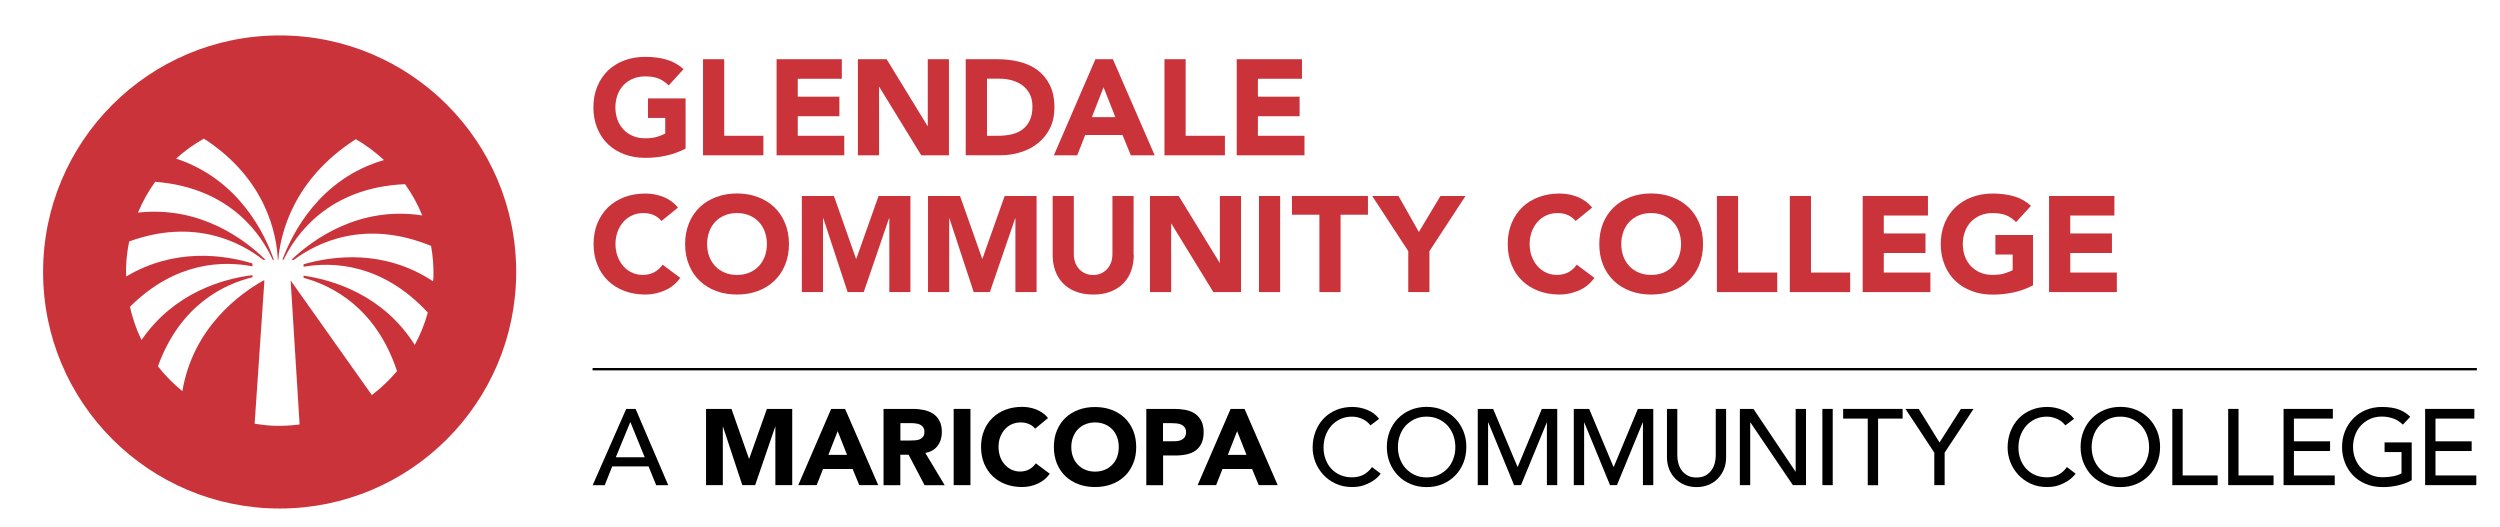 <?xml version="1.0" encoding="utf-8"?>
<!-- Generator: Adobe Illustrator 21.1.0, SVG Export Plug-In . SVG Version: 6.00 Build 0)  -->
<!DOCTYPE svg PUBLIC "-//W3C//DTD SVG 1.1//EN" "http://www.w3.org/Graphics/SVG/1.1/DTD/svg11.dtd">
<svg version="1.1" id="Layer_1" xmlns="http://www.w3.org/2000/svg" xmlns:xlink="http://www.w3.org/1999/xlink" x="0px" y="0px"
	 width="306.92px" height="64.75px" viewBox="0 0 306.92 64.75" style="enable-background:new 0 0 306.92 64.75;"
	 xml:space="preserve">
<style type="text/css">
	.st0{fill:#cb333b;}.black{fill:#000000;}
</style>
<path class="st0" d="M34.33,4.35c-16.04,0-29.04,13-29.04,29.04c0,16.04,13,29.04,29.04,29.04c16.04,0,29.04-13,29.04-29.04
	C63.38,17.35,50.37,4.35,34.33,4.35z M53.16,34.53c-6-3.95-12.25-3.13-15.89-2.09v0.31c3.55-0.62,9.62-0.45,15.25,5.62
	c-0.38,1.4-0.93,2.73-1.6,3.98c-3.86-6.13-9.98-7.97-13.65-8.51v0.27c3.46,0.92,8.89,3.65,11.47,11.45
	c-0.92,1.09-1.96,2.08-3.09,2.94l-9.97-14.07l1.1,17.68c-1.02,0.13-2.06,0.2-3.13,0.16c-0.81-0.03-1.61-0.12-2.39-0.25l1.2-17.59
	h-0.11c-2.89,1.61-8.66,5.79-9.96,13.59c-1.11-0.9-2.12-1.92-3-3.05c2.75-7.6,8.19-10.1,11.6-10.93v-0.26
	c-3.6,0.45-9.61,2.13-13.62,7.96c-0.63-1.28-1.09-2.65-1.42-4.07c5.65-5.63,11.57-5.65,15.04-4.97v-0.36
	c-3.53-1.07-9.59-1.93-15.5,1.61c-0.01-0.39-0.03-0.77-0.01-1.17c0.03-1.07,0.17-2.12,0.38-3.14c8.06-2.92,13.75,0.14,16.45,2.26
	h0.29c-2.49-2.45-7.99-6.65-15.66-5.8c0.56-1.34,1.26-2.61,2.11-3.78c9.3,0.72,13.11,6.63,14.43,9.58h0.14
	c-1.08-3.14-4.25-9.86-12-12.43c1.04-0.94,2.18-1.76,3.41-2.45c7.68,4.96,8.94,11.78,9.08,14.88h0.05
	c0.26-3.13,1.78-9.86,9.52-14.81c1.25,0.72,2.4,1.58,3.46,2.56c-7.92,2.29-11.29,9.04-12.47,12.24h0.15c1.43-3,5.45-8.87,14.91-9.28
	c0.84,1.19,1.56,2.47,2.11,3.84c-7.75-1.2-13.45,2.96-16.07,5.45h0.31c2.85-2.12,8.72-5.04,16.84-1.71
	c0.23,1.27,0.33,2.58,0.29,3.92C53.19,34.25,53.17,34.39,53.16,34.53z"/>
<rect x="72.75" y="45.18" class="black" width="231.33" height="0.29"/>
<path class="black" d="M76.88,50.2h1.15l4.01,9.37h-1.48l-0.94-2.31h-4.46l-0.92,2.31h-1.48L76.88,50.2z M79.15,56.14l-1.75-4.3h-0.03
	l-1.77,4.3H79.15z"/>
<polygon class="black" points="86.68,50.2 89.8,50.2 91.95,56.31 91.98,56.31 94.15,50.2 97.26,50.2 97.26,59.56 95.19,59.56 
	95.19,52.38 95.17,52.38 92.71,59.56 91.13,59.56 88.76,52.38 88.74,52.38 88.74,59.56 86.68,59.56 "/>
<path class="black" d="M102.04,50.2h1.71l4.07,9.36h-2.33l-0.81-1.98h-3.64l-0.78,1.98H98L102.04,50.2z M102.84,52.93l-1.14,2.91h2.29
	L102.84,52.93z"/>
<path class="black" d="M108.47,50.2h3.62c0.48,0,0.93,0.05,1.36,0.14c0.43,0.09,0.8,0.25,1.12,0.46c0.32,0.21,0.58,0.51,0.77,0.87
	c0.19,0.37,0.29,0.82,0.29,1.37c0,0.66-0.17,1.22-0.52,1.69c-0.34,0.46-0.85,0.75-1.51,0.88l2.38,3.96h-2.47l-1.96-3.74h-1.02v3.74
	h-2.06V50.2z M110.53,54.08h1.22c0.18,0,0.38-0.01,0.59-0.02c0.21-0.01,0.39-0.05,0.56-0.12c0.17-0.07,0.31-0.17,0.42-0.31
	c0.11-0.14,0.17-0.34,0.17-0.6c0-0.24-0.05-0.43-0.15-0.57c-0.1-0.14-0.22-0.25-0.37-0.32c-0.15-0.08-0.32-0.12-0.51-0.15
	c-0.2-0.03-0.38-0.04-0.57-0.04h-1.35V54.08z"/>
<rect x="117.08" y="50.2" class="black" width="2.06" height="9.36"/>
<path class="black" d="M127.08,52.63c-0.2-0.25-0.45-0.44-0.75-0.57c-0.3-0.13-0.64-0.2-1.03-0.2c-0.39,0-0.75,0.08-1.08,0.22
	c-0.33,0.15-0.62,0.36-0.86,0.63c-0.24,0.27-0.43,0.59-0.57,0.96c-0.14,0.37-0.2,0.77-0.2,1.2c0,0.44,0.07,0.84,0.2,1.21
	s0.32,0.68,0.56,0.95c0.24,0.27,0.52,0.48,0.84,0.63c0.32,0.15,0.67,0.23,1.04,0.23c0.42,0,0.8-0.09,1.12-0.27
	c0.33-0.18,0.6-0.42,0.81-0.74l1.72,1.28c-0.4,0.55-0.9,0.97-1.51,1.23c-0.61,0.27-1.24,0.4-1.88,0.4c-0.73,0-1.41-0.11-2.02-0.34
	c-0.62-0.23-1.15-0.56-1.6-0.99c-0.45-0.43-0.8-0.95-1.05-1.55c-0.25-0.61-0.38-1.29-0.38-2.04c0-0.75,0.12-1.43,0.38-2.04
	c0.25-0.61,0.6-1.13,1.05-1.55c0.45-0.43,0.98-0.76,1.6-0.99c0.62-0.23,1.29-0.34,2.02-0.34c0.27,0,0.54,0.02,0.83,0.07
	c0.29,0.05,0.57,0.13,0.85,0.23c0.28,0.11,0.54,0.25,0.8,0.42c0.26,0.18,0.49,0.39,0.69,0.65L127.08,52.63z"/>
<path class="black" d="M129.38,54.88c0-0.75,0.12-1.43,0.38-2.04c0.25-0.61,0.6-1.12,1.05-1.55c0.45-0.43,0.98-0.75,1.6-0.98
	c0.62-0.23,1.29-0.34,2.02-0.34c0.73,0,1.41,0.11,2.03,0.34c0.62,0.23,1.15,0.56,1.6,0.98c0.45,0.43,0.8,0.95,1.05,1.55
	c0.25,0.61,0.38,1.29,0.38,2.04c0,0.75-0.12,1.43-0.38,2.04c-0.25,0.61-0.6,1.13-1.05,1.55c-0.45,0.43-0.98,0.75-1.6,0.98
	c-0.62,0.23-1.29,0.34-2.03,0.34c-0.73,0-1.41-0.11-2.02-0.34c-0.62-0.23-1.15-0.56-1.6-0.98c-0.45-0.43-0.8-0.95-1.05-1.55
	C129.51,56.31,129.38,55.63,129.38,54.88 M131.52,54.88c0,0.44,0.07,0.85,0.21,1.21c0.13,0.37,0.33,0.68,0.59,0.95
	c0.26,0.27,0.56,0.48,0.92,0.63c0.36,0.15,0.76,0.23,1.2,0.23c0.44,0,0.84-0.08,1.2-0.23c0.36-0.15,0.66-0.36,0.92-0.63
	c0.26-0.27,0.45-0.59,0.59-0.95c0.13-0.36,0.2-0.77,0.2-1.21c0-0.43-0.07-0.83-0.2-1.2c-0.14-0.37-0.33-0.69-0.59-0.96
	c-0.26-0.27-0.56-0.48-0.92-0.63c-0.36-0.15-0.76-0.23-1.2-0.23c-0.44,0-0.84,0.08-1.2,0.23c-0.36,0.15-0.66,0.36-0.92,0.63
	c-0.26,0.27-0.45,0.59-0.59,0.96C131.59,54.05,131.52,54.45,131.52,54.88"/>
<path class="black" d="M140.73,50.2h3.48c0.48,0,0.94,0.05,1.37,0.13c0.43,0.09,0.81,0.24,1.13,0.46c0.32,0.22,0.58,0.51,0.77,0.88
	c0.19,0.36,0.29,0.83,0.29,1.38c0,0.55-0.09,1-0.26,1.37c-0.18,0.37-0.42,0.67-0.73,0.89c-0.31,0.22-0.67,0.38-1.1,0.47
	c-0.42,0.09-0.88,0.14-1.38,0.14h-1.51v3.65h-2.06V50.2z M142.79,54.17h1.38c0.18,0,0.36-0.02,0.53-0.05
	c0.17-0.03,0.33-0.09,0.46-0.18c0.14-0.09,0.25-0.2,0.33-0.34c0.08-0.15,0.12-0.33,0.12-0.55c0-0.24-0.06-0.43-0.16-0.58
	c-0.11-0.14-0.25-0.26-0.42-0.34c-0.17-0.08-0.36-0.13-0.58-0.15c-0.21-0.02-0.41-0.03-0.61-0.03h-1.06V54.17z"/>
<path class="black" d="M151.08,50.2h1.71l4.07,9.36h-2.33l-0.81-1.98h-3.64l-0.78,1.98h-2.27L151.08,50.2z M151.88,52.93l-1.14,2.91
	h2.29L151.88,52.93z"/>
<path class="black" d="M168.25,52.22c-0.27-0.34-0.6-0.61-1-0.79c-0.41-0.18-0.83-0.28-1.26-0.28c-0.53,0-1.01,0.1-1.44,0.3
	c-0.43,0.2-0.79,0.47-1.1,0.81c-0.3,0.34-0.54,0.75-0.71,1.21c-0.17,0.46-0.25,0.96-0.25,1.49c0,0.49,0.08,0.96,0.24,1.4
	c0.16,0.44,0.39,0.83,0.69,1.16c0.3,0.33,0.67,0.6,1.1,0.79c0.43,0.19,0.92,0.29,1.47,0.29c0.54,0,1.01-0.11,1.42-0.33
	c0.4-0.22,0.75-0.53,1.03-0.93l1.07,0.81c-0.07,0.1-0.19,0.24-0.37,0.42c-0.18,0.18-0.41,0.36-0.7,0.54
	c-0.29,0.18-0.64,0.34-1.05,0.48c-0.41,0.14-0.89,0.2-1.42,0.2c-0.74,0-1.41-0.14-2.01-0.42c-0.59-0.28-1.1-0.65-1.52-1.11
	c-0.42-0.46-0.74-0.98-0.96-1.55c-0.22-0.58-0.33-1.16-0.33-1.75c0-0.72,0.12-1.39,0.36-2c0.24-0.61,0.57-1.14,1-1.59
	c0.43-0.44,0.94-0.79,1.54-1.04c0.6-0.25,1.26-0.37,1.98-0.37c0.62,0,1.22,0.12,1.82,0.36c0.6,0.24,1.08,0.6,1.46,1.1L168.25,52.22z
	"/>
<path class="black" d="M175.14,59.8c-0.71,0-1.37-0.12-1.97-0.38c-0.6-0.25-1.11-0.6-1.54-1.04c-0.43-0.44-0.76-0.96-1.01-1.56
	c-0.24-0.6-0.36-1.25-0.36-1.95c0-0.7,0.12-1.34,0.36-1.94c0.24-0.6,0.58-1.12,1.01-1.56c0.43-0.44,0.94-0.79,1.54-1.04
	c0.6-0.25,1.26-0.38,1.97-0.38c0.71,0,1.37,0.12,1.97,0.38c0.6,0.25,1.11,0.6,1.54,1.04c0.43,0.44,0.76,0.96,1.01,1.56
	c0.24,0.6,0.36,1.25,0.36,1.94c0,0.7-0.12,1.35-0.36,1.95c-0.24,0.6-0.58,1.12-1.01,1.56c-0.43,0.44-0.94,0.79-1.54,1.04
	C176.51,59.68,175.86,59.8,175.14,59.8 M175.14,58.61c0.54,0,1.02-0.1,1.46-0.3c0.43-0.2,0.8-0.47,1.11-0.8
	c0.31-0.33,0.55-0.73,0.71-1.18c0.17-0.45,0.25-0.94,0.25-1.45c0-0.51-0.09-0.99-0.25-1.45c-0.17-0.45-0.41-0.85-0.71-1.18
	c-0.31-0.34-0.68-0.6-1.11-0.8c-0.43-0.2-0.92-0.3-1.46-0.3c-0.54,0-1.02,0.1-1.45,0.3c-0.43,0.2-0.8,0.47-1.11,0.8
	c-0.31,0.33-0.55,0.73-0.71,1.18c-0.17,0.46-0.25,0.94-0.25,1.45c0,0.51,0.08,1,0.25,1.45c0.17,0.45,0.4,0.85,0.71,1.18
	c0.31,0.33,0.68,0.6,1.11,0.8C174.12,58.51,174.6,58.61,175.14,58.61"/>
<polygon class="black" points="181.42,50.2 183.31,50.2 186.29,57.29 186.34,57.29 189.29,50.2 191.18,50.2 191.18,59.56 
	189.91,59.56 189.91,51.87 189.89,51.87 186.73,59.56 185.88,59.56 182.72,51.87 182.69,51.87 182.69,59.56 181.42,59.56 "/>
<polygon class="black" points="193.21,50.2 195.1,50.2 198.07,57.29 198.13,57.29 201.08,50.2 202.97,50.2 202.97,59.56 201.7,59.56 
	201.7,51.87 201.67,51.87 198.51,59.56 197.66,59.56 194.5,51.87 194.48,51.87 194.48,59.56 193.21,59.56 "/>
<path class="black" d="M205.92,50.2v5.74c0,0.29,0.04,0.59,0.12,0.91c0.08,0.31,0.21,0.6,0.4,0.87c0.18,0.27,0.43,0.48,0.73,0.65
	c0.3,0.17,0.67,0.25,1.11,0.25c0.44,0,0.81-0.08,1.11-0.25c0.3-0.17,0.54-0.38,0.73-0.65c0.19-0.26,0.32-0.55,0.4-0.87
	c0.08-0.31,0.12-0.62,0.12-0.91V50.2h1.27v5.94c0,0.55-0.09,1.04-0.28,1.49c-0.19,0.45-0.44,0.83-0.77,1.16
	c-0.33,0.33-0.71,0.58-1.15,0.75c-0.44,0.18-0.92,0.26-1.43,0.26c-0.51,0-0.99-0.09-1.43-0.26c-0.44-0.18-0.83-0.43-1.15-0.75
	c-0.32-0.33-0.58-0.71-0.77-1.16c-0.18-0.45-0.28-0.94-0.28-1.49V50.2H205.92z"/>
<polygon class="black" points="213.6,50.2 215.27,50.2 220.43,57.9 220.45,57.9 220.45,50.2 221.72,50.2 221.72,59.56 220.11,59.56 
	214.9,51.87 214.87,51.87 214.87,59.56 213.6,59.56 "/>
<rect x="223.73" y="50.2" class="black" width="1.27" height="9.36"/>
<polygon class="black" points="229.3,51.39 226.28,51.39 226.28,50.2 233.58,50.2 233.58,51.39 230.57,51.39 230.57,59.57 
	229.3,59.57 "/>
<polygon class="black" points="237.47,55.57 233.93,50.2 235.56,50.2 238.11,54.32 240.74,50.2 242.29,50.2 238.74,55.57 
	238.74,59.56 237.47,59.56 "/>
<path class="black" d="M253.56,52.22c-0.27-0.34-0.6-0.61-1.01-0.79c-0.41-0.18-0.82-0.28-1.26-0.28c-0.53,0-1.01,0.1-1.43,0.3
	c-0.43,0.2-0.79,0.47-1.1,0.81c-0.3,0.34-0.54,0.75-0.71,1.21c-0.17,0.46-0.25,0.96-0.25,1.49c0,0.49,0.08,0.96,0.24,1.4
	c0.16,0.44,0.39,0.83,0.69,1.16c0.3,0.33,0.67,0.6,1.1,0.79c0.43,0.19,0.92,0.29,1.47,0.29c0.54,0,1.01-0.11,1.42-0.33
	c0.41-0.22,0.75-0.53,1.03-0.93l1.07,0.81c-0.07,0.1-0.19,0.24-0.37,0.42c-0.18,0.18-0.41,0.36-0.7,0.54
	c-0.29,0.18-0.64,0.34-1.05,0.48c-0.41,0.14-0.89,0.2-1.42,0.2c-0.74,0-1.41-0.14-2-0.42c-0.59-0.28-1.1-0.65-1.52-1.11
	c-0.42-0.46-0.74-0.98-0.96-1.55c-0.22-0.58-0.33-1.16-0.33-1.75c0-0.72,0.12-1.39,0.36-2c0.24-0.61,0.57-1.14,1-1.59
	c0.43-0.44,0.94-0.79,1.54-1.04c0.6-0.25,1.26-0.37,1.98-0.37c0.62,0,1.23,0.12,1.82,0.36c0.59,0.24,1.08,0.6,1.46,1.1L253.56,52.22
	z"/>
<path class="black" d="M260.31,59.8c-0.71,0-1.37-0.12-1.97-0.38c-0.6-0.25-1.11-0.6-1.54-1.04c-0.43-0.44-0.76-0.96-1.01-1.56
	c-0.24-0.6-0.36-1.25-0.36-1.95c0-0.7,0.12-1.34,0.36-1.94c0.24-0.6,0.58-1.12,1.01-1.56c0.43-0.44,0.94-0.79,1.54-1.04
	c0.6-0.25,1.26-0.38,1.97-0.38c0.71,0,1.37,0.12,1.97,0.38c0.6,0.25,1.11,0.6,1.54,1.04c0.43,0.44,0.76,0.96,1.01,1.56
	c0.24,0.6,0.36,1.25,0.36,1.94c0,0.7-0.12,1.35-0.36,1.95c-0.24,0.6-0.58,1.12-1.01,1.56c-0.43,0.44-0.94,0.79-1.54,1.04
	C261.69,59.68,261.03,59.8,260.31,59.8 M260.31,58.61c0.54,0,1.02-0.1,1.46-0.3c0.43-0.2,0.8-0.47,1.11-0.8
	c0.31-0.33,0.55-0.73,0.71-1.18c0.17-0.45,0.25-0.94,0.25-1.45c0-0.51-0.09-0.99-0.25-1.45c-0.17-0.45-0.41-0.85-0.71-1.18
	c-0.31-0.34-0.68-0.6-1.11-0.8c-0.43-0.2-0.92-0.3-1.46-0.3c-0.54,0-1.02,0.1-1.45,0.3c-0.43,0.2-0.8,0.47-1.11,0.8
	c-0.31,0.33-0.55,0.73-0.71,1.18c-0.17,0.46-0.25,0.94-0.25,1.45c0,0.51,0.08,1,0.25,1.45c0.17,0.45,0.4,0.85,0.71,1.18
	c0.31,0.33,0.68,0.6,1.11,0.8C259.29,58.51,259.78,58.61,260.31,58.61"/>
<polygon class="black" points="266.69,50.2 267.96,50.2 267.96,58.37 272.26,58.37 272.26,59.56 266.69,59.56 "/>
<polygon class="black" points="273.55,50.2 274.82,50.2 274.82,58.37 279.12,58.37 279.12,59.56 273.55,59.56 "/>
<polygon class="black" points="280.35,50.2 286.4,50.2 286.4,51.39 281.62,51.39 281.62,54.18 286.06,54.18 286.06,55.37 
	281.62,55.37 281.62,58.37 286.63,58.37 286.63,59.56 280.35,59.56 "/>
<path class="black" d="M296.08,54.33v4.62c-0.23,0.14-0.49,0.27-0.78,0.37c-0.29,0.1-0.59,0.2-0.91,0.27
	c-0.31,0.07-0.63,0.13-0.95,0.16c-0.32,0.04-0.62,0.05-0.9,0.05c-0.79,0-1.5-0.13-2.12-0.4c-0.62-0.26-1.15-0.62-1.57-1.07
	c-0.43-0.45-0.75-0.97-0.98-1.57c-0.23-0.59-0.34-1.22-0.34-1.88c0-0.7,0.12-1.34,0.36-1.94c0.24-0.6,0.58-1.12,1.01-1.56
	c0.43-0.44,0.94-0.79,1.54-1.04c0.6-0.25,1.26-0.38,1.97-0.38c0.86,0,1.57,0.11,2.11,0.32c0.55,0.21,1.01,0.51,1.38,0.89l-0.9,0.96
	c-0.39-0.37-0.8-0.63-1.23-0.77c-0.43-0.14-0.89-0.22-1.36-0.22c-0.54,0-1.02,0.1-1.46,0.3c-0.43,0.2-0.8,0.47-1.11,0.8
	c-0.31,0.33-0.55,0.73-0.71,1.18c-0.17,0.46-0.25,0.94-0.25,1.45c0,0.53,0.09,1.02,0.28,1.47c0.18,0.46,0.44,0.85,0.77,1.18
	c0.33,0.33,0.71,0.6,1.15,0.79c0.44,0.19,0.92,0.28,1.44,0.28c0.45,0,0.87-0.04,1.28-0.12s0.74-0.2,1.03-0.36v-2.61h-2.08v-1.19
	H296.08z"/>
<polygon class="black" points="297.73,50.2 303.77,50.2 303.77,51.39 299,51.39 299,54.18 303.44,54.18 303.44,55.37 299,55.37 
	299,58.37 304.01,58.37 304.01,59.56 297.73,59.56 "/>
<path class="st0" d="M81.21,27.13c-0.26-0.31-0.57-0.55-0.94-0.72c-0.37-0.17-0.8-0.25-1.29-0.25c-0.49,0-0.94,0.09-1.36,0.28
	c-0.42,0.19-0.78,0.45-1.08,0.79c-0.31,0.34-0.54,0.74-0.72,1.21c-0.17,0.47-0.26,0.97-0.26,1.52c0,0.56,0.09,1.06,0.26,1.52
	c0.17,0.46,0.41,0.86,0.71,1.2c0.3,0.34,0.65,0.6,1.06,0.79c0.41,0.19,0.84,0.28,1.31,0.28c0.53,0,1.01-0.11,1.42-0.33
	c0.41-0.22,0.75-0.53,1.02-0.93l2.17,1.62c-0.5,0.7-1.13,1.22-1.9,1.55c-0.77,0.33-1.56,0.5-2.37,0.5c-0.92,0-1.77-0.14-2.55-0.43
	c-0.78-0.29-1.45-0.7-2.02-1.24c-0.57-0.54-1.01-1.19-1.32-1.96c-0.32-0.77-0.48-1.62-0.48-2.57c0-0.94,0.16-1.8,0.48-2.57
	c0.32-0.77,0.76-1.42,1.32-1.96c0.57-0.54,1.24-0.95,2.02-1.24c0.78-0.29,1.63-0.43,2.55-0.43c0.33,0,0.68,0.03,1.04,0.09
	c0.36,0.06,0.71,0.16,1.07,0.29c0.35,0.13,0.69,0.31,1.01,0.53c0.32,0.22,0.61,0.49,0.87,0.82L81.21,27.13z"/>
<path class="st0" d="M84.11,29.96c0-0.94,0.16-1.8,0.48-2.57c0.31-0.77,0.76-1.42,1.32-1.96c0.57-0.54,1.24-0.95,2.02-1.24
	c0.78-0.29,1.63-0.44,2.55-0.44c0.92,0,1.77,0.15,2.55,0.44c0.78,0.29,1.45,0.7,2.02,1.24c0.57,0.54,1.01,1.19,1.33,1.96
	c0.32,0.77,0.48,1.62,0.48,2.57c0,0.94-0.16,1.8-0.48,2.57c-0.32,0.77-0.76,1.42-1.33,1.96c-0.57,0.54-1.24,0.95-2.02,1.24
	c-0.78,0.29-1.63,0.43-2.55,0.43c-0.92,0-1.77-0.14-2.55-0.43c-0.78-0.29-1.45-0.7-2.02-1.24c-0.57-0.54-1.01-1.19-1.32-1.96
	C84.27,31.76,84.11,30.91,84.11,29.96 M86.81,29.96c0,0.56,0.09,1.06,0.26,1.52c0.17,0.46,0.42,0.86,0.74,1.2
	c0.32,0.34,0.71,0.6,1.16,0.79c0.45,0.19,0.95,0.28,1.51,0.28s1.06-0.09,1.51-0.28c0.45-0.19,0.84-0.45,1.16-0.79
	c0.32-0.34,0.57-0.74,0.74-1.2c0.17-0.46,0.26-0.97,0.26-1.52c0-0.54-0.09-1.05-0.26-1.52c-0.17-0.47-0.42-0.87-0.74-1.21
	c-0.32-0.34-0.71-0.6-1.16-0.79c-0.45-0.19-0.95-0.28-1.51-0.28s-1.06,0.09-1.51,0.28c-0.45,0.19-0.84,0.45-1.16,0.79
	c-0.32,0.34-0.57,0.74-0.74,1.21C86.9,28.91,86.81,29.42,86.81,29.96"/>
<polygon class="st0" points="98.44,24.06 102.38,24.06 105.09,31.76 105.13,31.76 107.86,24.06 111.77,24.06 111.77,35.86 
	109.18,35.86 109.18,26.81 109.14,26.81 106.04,35.86 104.06,35.86 101.08,26.81 101.04,26.81 101.04,35.86 98.44,35.86 "/>
<polygon class="st0" points="113.93,24.06 117.86,24.06 120.58,31.76 120.61,31.76 123.34,24.06 127.26,24.06 127.26,35.86 
	124.66,35.86 124.66,26.81 124.63,26.81 121.52,35.86 119.54,35.86 116.56,26.81 116.53,26.81 116.53,35.86 113.93,35.86 "/>
<path class="st0" d="M139.19,31.31c0,0.7-0.1,1.34-0.32,1.93c-0.21,0.59-0.52,1.1-0.94,1.53c-0.42,0.44-0.94,0.77-1.56,1.02
	c-0.62,0.25-1.34,0.37-2.15,0.37c-0.82,0-1.54-0.12-2.17-0.37c-0.62-0.24-1.14-0.58-1.56-1.02c-0.42-0.43-0.73-0.94-0.94-1.53
	c-0.21-0.59-0.32-1.23-0.32-1.93v-7.25h2.6v7.15c0,0.37,0.06,0.71,0.17,1.02c0.12,0.31,0.28,0.58,0.49,0.81
	c0.21,0.23,0.47,0.41,0.76,0.53c0.29,0.13,0.61,0.19,0.96,0.19c0.34,0,0.66-0.06,0.95-0.19c0.29-0.13,0.54-0.31,0.75-0.53
	c0.21-0.23,0.37-0.5,0.49-0.81c0.11-0.31,0.17-0.65,0.17-1.02v-7.15h2.6V31.31z"/>
<polygon class="st0" points="141.18,24.06 144.71,24.06 149.73,32.26 149.76,32.26 149.76,24.06 152.36,24.06 152.36,35.86 
	148.96,35.86 143.81,27.46 143.78,27.46 143.78,35.86 141.18,35.86 "/>
<rect x="154.56" y="24.06" class="st0" width="2.6" height="11.8"/>
<polygon class="st0" points="161.98,26.36 158.61,26.36 158.61,24.06 167.94,24.06 167.94,26.36 164.58,26.36 164.58,35.86 
	161.98,35.86 "/>
<polygon class="st0" points="172.89,30.83 168.46,24.06 171.69,24.06 174.19,28.48 176.84,24.06 179.92,24.06 175.49,30.83 
	175.49,35.86 172.89,35.86 "/>
<path class="st0" d="M193.44,27.13c-0.26-0.31-0.57-0.55-0.94-0.72c-0.37-0.17-0.8-0.25-1.29-0.25c-0.49,0-0.94,0.09-1.36,0.28
	c-0.42,0.19-0.78,0.45-1.08,0.79c-0.3,0.34-0.54,0.74-0.72,1.21c-0.17,0.47-0.26,0.97-0.26,1.52c0,0.56,0.09,1.06,0.26,1.52
	s0.41,0.86,0.71,1.2c0.3,0.34,0.65,0.6,1.06,0.79c0.41,0.19,0.84,0.28,1.31,0.28c0.53,0,1.01-0.11,1.42-0.33
	c0.41-0.22,0.75-0.53,1.02-0.93l2.17,1.62c-0.5,0.7-1.13,1.22-1.9,1.55c-0.77,0.33-1.56,0.5-2.37,0.5c-0.92,0-1.77-0.14-2.55-0.43
	c-0.78-0.29-1.45-0.7-2.02-1.24c-0.57-0.54-1.01-1.19-1.32-1.96c-0.32-0.77-0.48-1.62-0.48-2.57c0-0.94,0.16-1.8,0.48-2.57
	c0.31-0.77,0.76-1.42,1.32-1.96c0.57-0.54,1.24-0.95,2.02-1.24c0.78-0.29,1.63-0.43,2.55-0.43c0.33,0,0.68,0.03,1.04,0.09
	c0.36,0.06,0.72,0.16,1.07,0.29c0.35,0.13,0.69,0.31,1.01,0.53c0.32,0.22,0.61,0.49,0.87,0.82L193.44,27.13z"/>
<path class="st0" d="M196.34,29.96c0-0.94,0.16-1.8,0.47-2.57c0.32-0.77,0.76-1.42,1.33-1.96c0.57-0.54,1.24-0.95,2.02-1.24
	c0.78-0.29,1.63-0.44,2.55-0.44c0.92,0,1.77,0.15,2.55,0.44c0.78,0.29,1.45,0.7,2.02,1.24c0.57,0.54,1.01,1.19,1.33,1.96
	c0.32,0.77,0.47,1.62,0.47,2.57c0,0.94-0.16,1.8-0.47,2.57c-0.32,0.77-0.76,1.42-1.33,1.96c-0.57,0.54-1.24,0.95-2.02,1.24
	c-0.78,0.29-1.63,0.43-2.55,0.43c-0.92,0-1.77-0.14-2.55-0.43c-0.78-0.29-1.45-0.7-2.02-1.24c-0.57-0.54-1.01-1.19-1.33-1.96
	C196.5,31.76,196.34,30.91,196.34,29.96 M199.04,29.96c0,0.56,0.09,1.06,0.26,1.52c0.17,0.46,0.42,0.86,0.74,1.2
	c0.32,0.34,0.71,0.6,1.16,0.79c0.45,0.19,0.95,0.28,1.51,0.28c0.55,0,1.06-0.09,1.51-0.28c0.45-0.19,0.84-0.45,1.16-0.79
	c0.32-0.34,0.57-0.74,0.74-1.2c0.17-0.46,0.26-0.97,0.26-1.52c0-0.54-0.09-1.05-0.26-1.52c-0.17-0.47-0.42-0.87-0.74-1.21
	c-0.32-0.34-0.71-0.6-1.16-0.79c-0.45-0.19-0.95-0.28-1.51-0.28c-0.56,0-1.06,0.09-1.51,0.28c-0.45,0.19-0.84,0.45-1.16,0.79
	c-0.32,0.34-0.57,0.74-0.74,1.21C199.13,28.91,199.04,29.42,199.04,29.96"/>
<polygon class="st0" points="210.78,24.06 213.38,24.06 213.38,33.46 218.19,33.46 218.19,35.86 210.78,35.86 "/>
<polygon class="st0" points="219.73,24.06 222.33,24.06 222.33,33.46 227.14,33.46 227.14,35.86 219.73,35.86 "/>
<polygon class="st0" points="228.68,24.06 236.69,24.06 236.69,26.46 231.27,26.46 231.27,28.66 236.39,28.66 236.39,31.06 
	231.27,31.06 231.27,33.46 236.99,33.46 236.99,35.86 228.68,35.86 "/>
<path class="st0" d="M249.59,35.03c-0.77,0.4-1.57,0.69-2.4,0.87c-0.83,0.18-1.68,0.27-2.55,0.27c-0.92,0-1.77-0.14-2.55-0.43
	c-0.78-0.29-1.45-0.7-2.02-1.24c-0.57-0.54-1.01-1.19-1.33-1.96c-0.31-0.77-0.48-1.62-0.48-2.57c0-0.94,0.16-1.8,0.48-2.57
	c0.32-0.77,0.76-1.42,1.33-1.96c0.57-0.54,1.24-0.95,2.02-1.24c0.78-0.29,1.63-0.44,2.55-0.44c0.94,0,1.81,0.11,2.61,0.34
	c0.8,0.23,1.49,0.62,2.09,1.17l-1.83,2c-0.36-0.37-0.76-0.65-1.2-0.83c-0.45-0.19-1-0.28-1.67-0.28c-0.55,0-1.06,0.09-1.51,0.28
	c-0.45,0.19-0.84,0.45-1.16,0.79c-0.32,0.34-0.57,0.74-0.74,1.21c-0.17,0.47-0.26,0.97-0.26,1.52c0,0.56,0.09,1.06,0.26,1.52
	c0.17,0.46,0.42,0.86,0.74,1.2c0.32,0.34,0.71,0.6,1.16,0.79c0.45,0.19,0.95,0.28,1.51,0.28c0.57,0,1.06-0.06,1.47-0.19
	c0.41-0.13,0.74-0.26,0.98-0.39v-1.92h-2.12v-2.4h4.62V35.03z"/>
<polygon class="st0" points="251.56,24.06 259.58,24.06 259.58,26.46 254.16,26.46 254.16,28.66 259.28,28.66 259.28,31.06 
	254.16,31.06 254.16,33.46 259.88,33.46 259.88,35.86 251.56,35.86 "/>
<path class="st0" d="M84.17,18.24c-0.77,0.4-1.57,0.69-2.4,0.87c-0.83,0.18-1.68,0.27-2.55,0.27c-0.92,0-1.77-0.14-2.55-0.43
	c-0.78-0.29-1.45-0.7-2.02-1.24c-0.57-0.54-1.01-1.19-1.32-1.96c-0.32-0.77-0.48-1.62-0.48-2.57c0-0.94,0.16-1.8,0.48-2.57
	c0.32-0.77,0.76-1.42,1.32-1.96c0.57-0.54,1.24-0.95,2.02-1.24c0.78-0.29,1.63-0.43,2.55-0.43c0.94,0,1.82,0.11,2.61,0.34
	c0.79,0.23,1.49,0.62,2.09,1.17l-1.83,2c-0.36-0.37-0.76-0.64-1.2-0.83c-0.44-0.19-1-0.28-1.67-0.28c-0.55,0-1.06,0.09-1.51,0.28
	c-0.45,0.19-0.84,0.45-1.16,0.79c-0.32,0.34-0.57,0.74-0.74,1.21c-0.17,0.47-0.26,0.97-0.26,1.52c0,0.56,0.09,1.07,0.26,1.53
	c0.17,0.46,0.42,0.86,0.74,1.2c0.32,0.34,0.71,0.6,1.16,0.79c0.45,0.19,0.95,0.28,1.51,0.28c0.57,0,1.06-0.06,1.47-0.19
	c0.41-0.13,0.74-0.26,0.98-0.39v-1.92h-2.12v-2.4h4.62V18.24z"/>
<polygon class="st0" points="86.31,7.27 88.91,7.27 88.91,16.67 93.72,16.67 93.72,19.07 86.31,19.07 "/>
<polygon class="st0" points="95.34,7.27 103.35,7.27 103.35,9.67 97.94,9.67 97.94,11.87 103.05,11.87 103.05,14.27 97.94,14.27 
	97.94,16.67 103.65,16.67 103.65,19.07 95.34,19.07 "/>
<polygon class="st0" points="105.32,7.27 108.85,7.27 113.87,15.47 113.9,15.47 113.9,7.27 116.5,7.27 116.5,19.07 113.1,19.07 
	107.95,10.67 107.92,10.67 107.92,19.07 105.32,19.07 "/>
<path class="st0" d="M118.57,7.27h3.9c0.94,0,1.84,0.1,2.69,0.32c0.85,0.21,1.59,0.55,2.22,1.02c0.63,0.47,1.14,1.09,1.51,1.84
	c0.37,0.75,0.56,1.67,0.56,2.75c0,0.96-0.18,1.8-0.54,2.53c-0.36,0.73-0.85,1.34-1.46,1.83c-0.61,0.5-1.32,0.87-2.12,1.12
	c-0.8,0.26-1.64,0.38-2.52,0.38h-4.25V7.27z M121.17,16.67h1.35c0.6,0,1.16-0.06,1.68-0.18c0.51-0.12,0.96-0.32,1.34-0.61
	s0.68-0.66,0.89-1.12c0.22-0.46,0.32-1.03,0.32-1.69c0-0.58-0.11-1.08-0.32-1.51c-0.22-0.43-0.51-0.78-0.88-1.06
	c-0.37-0.28-0.8-0.49-1.29-0.63c-0.49-0.14-1.01-0.21-1.56-0.21h-1.53V16.67z"/>
<path class="st0" d="M134.48,7.27h2.15l5.13,11.8h-2.93l-1.02-2.5h-4.58l-0.98,2.5h-2.87L134.48,7.27z M135.48,10.71l-1.43,3.67
	h2.88L135.48,10.71z"/>
<polygon class="st0" points="142.96,7.27 145.56,7.27 145.56,16.67 150.38,16.67 150.38,19.07 142.96,19.07 "/>
<polygon class="st0" points="151.83,7.27 159.84,7.27 159.84,9.67 154.43,9.67 154.43,11.87 159.55,11.87 159.55,14.27 
	154.43,14.27 154.43,16.67 160.15,16.67 160.15,19.07 151.83,19.07 "/>
</svg>
